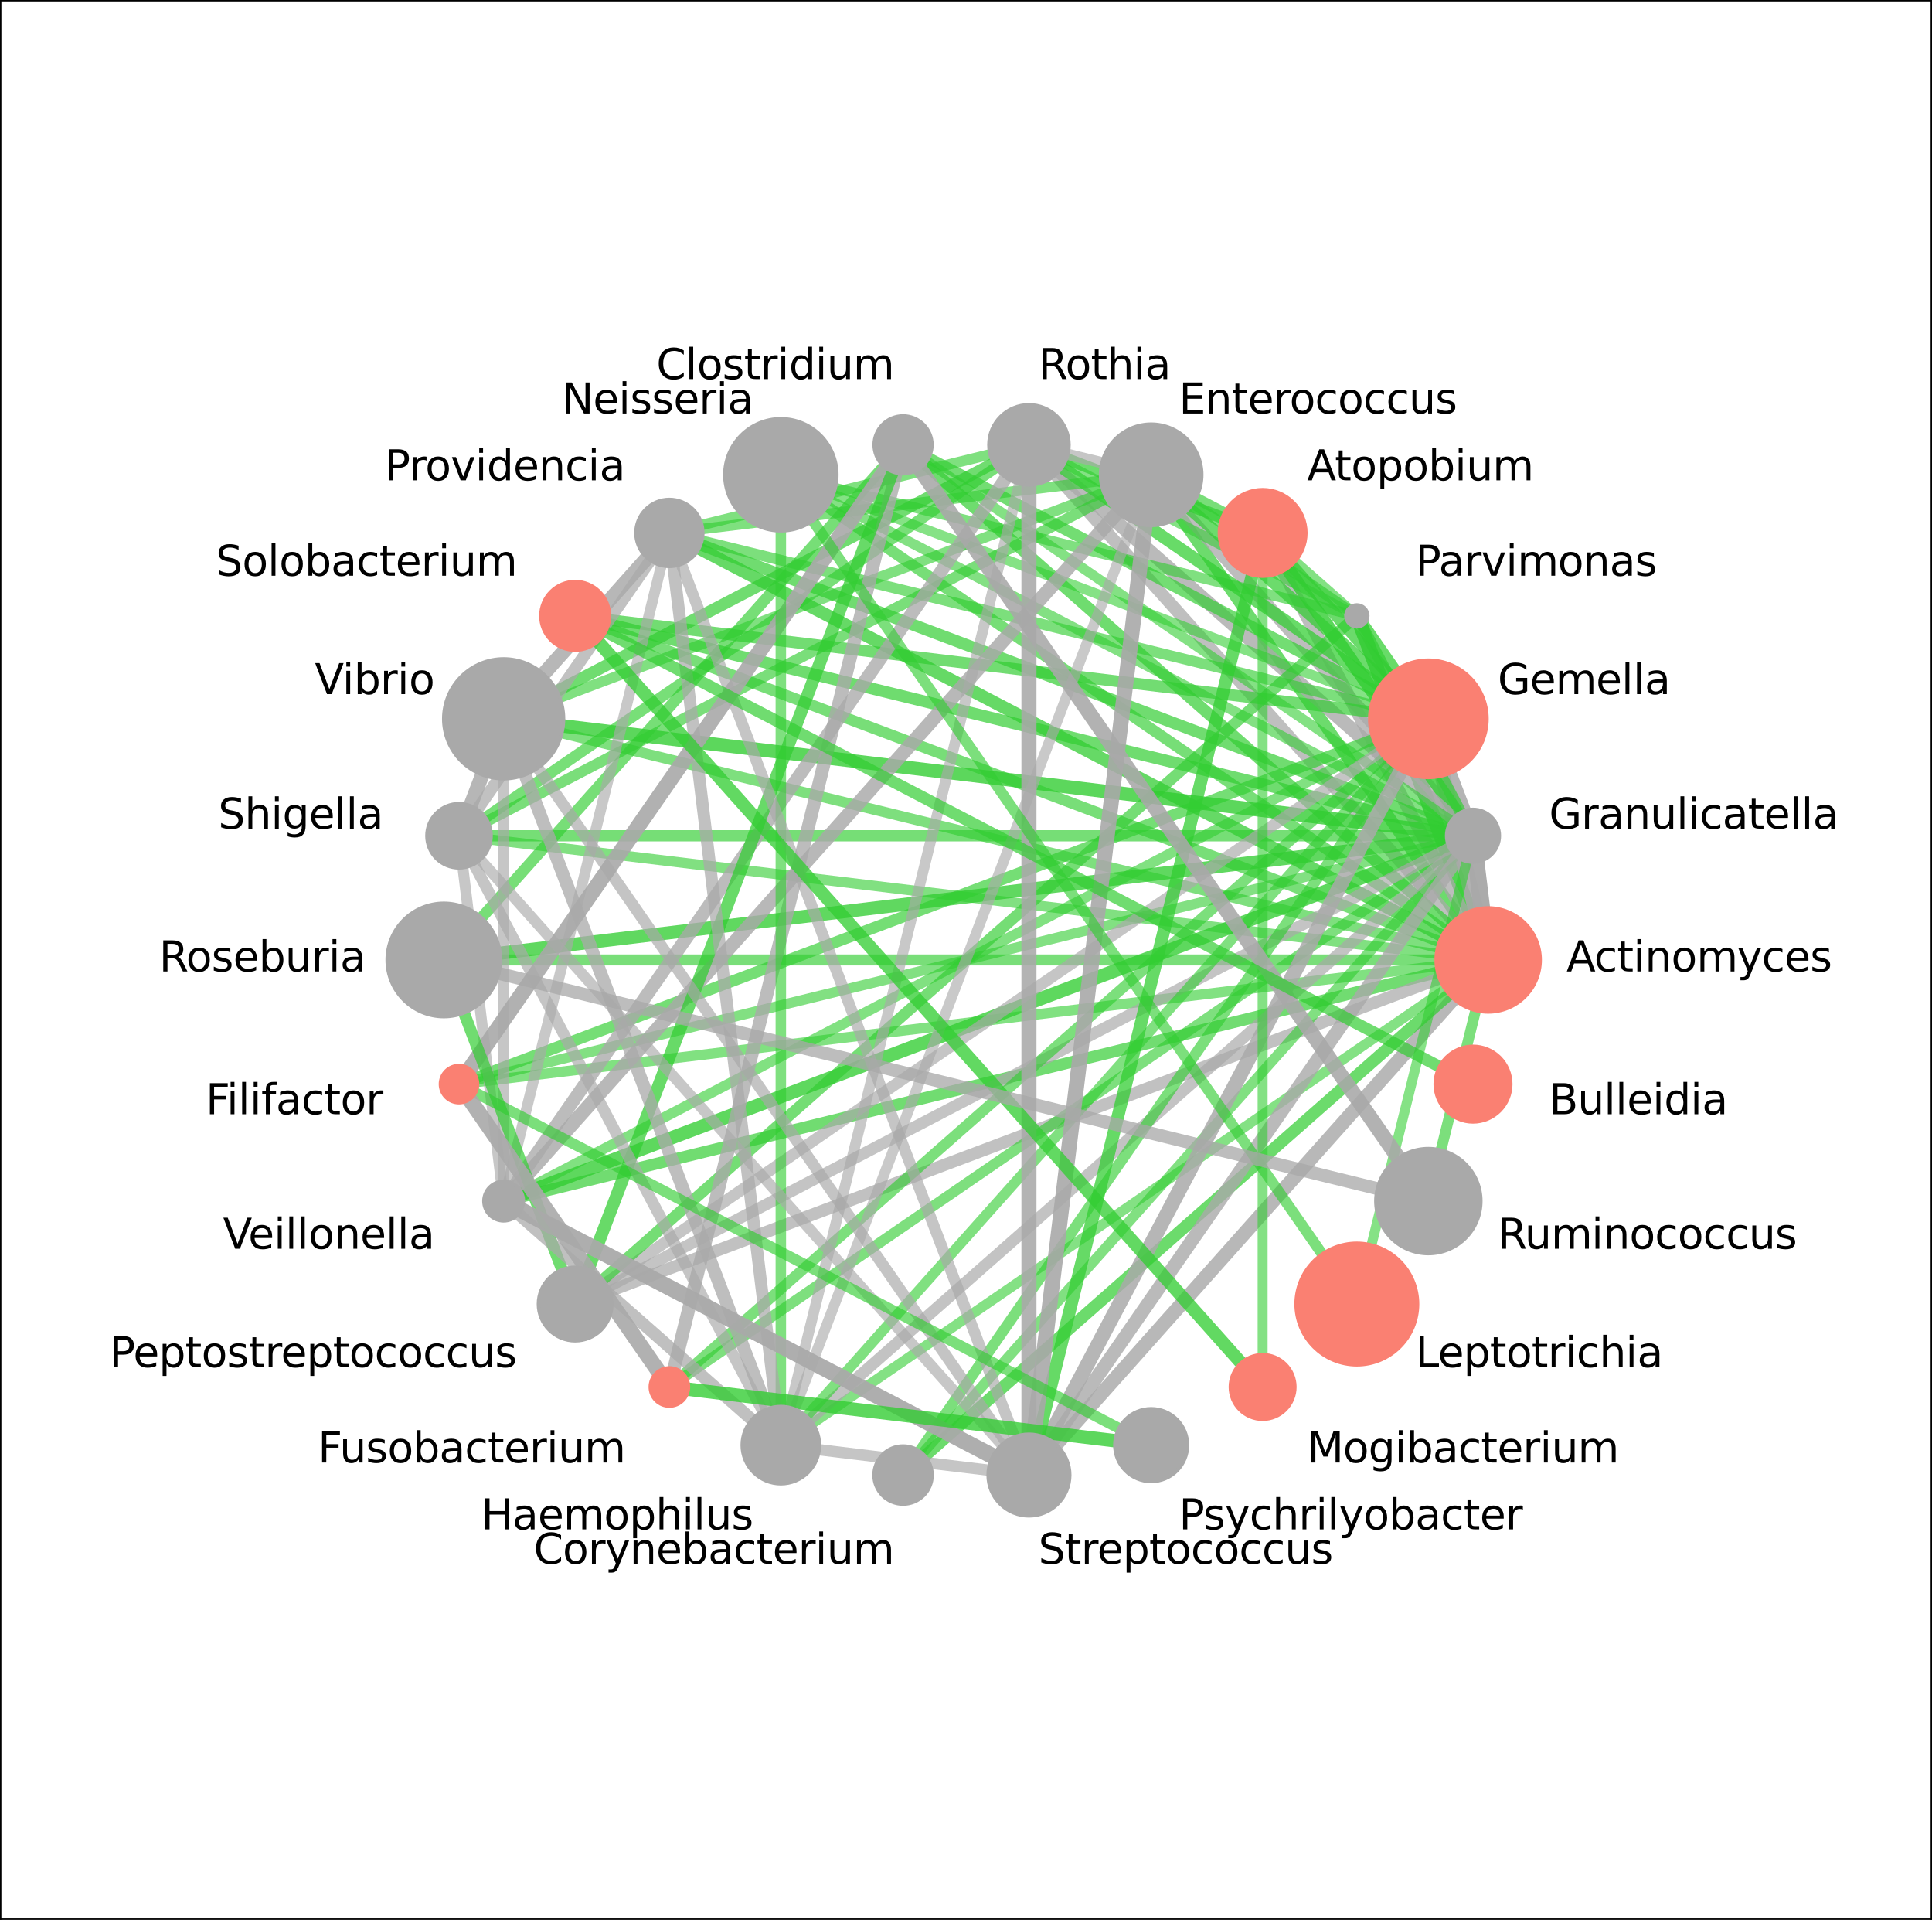<?xml version="1.0" encoding="utf-8" standalone="no"?>
<!DOCTYPE svg PUBLIC "-//W3C//DTD SVG 1.1//EN"
  "http://www.w3.org/Graphics/SVG/1.1/DTD/svg11.dtd">
<svg xmlns:xlink="http://www.w3.org/1999/xlink" width="558pt" height="554.4pt" viewBox="0 0 558 554.4" xmlns="http://www.w3.org/2000/svg" version="1.1">
 <defs>
  <style type="text/css">*{stroke-linejoin: round; stroke-linecap: butt}</style>
 </defs>
 <g id="figure_1">
  <g id="patch_1">
   <path d="M 0 554.4 
L 558 554.4 
L 558 0 
L 0 0 
z
" style="fill: #ffffff"/>
  </g>
  <g id="axes_1">
   <g id="patch_2">
    <path d="M 0 554.4 
L 558 554.4 
L 558 0 
L 0 0 
z
" style="fill: #ffffff"/>
   </g>
   <g id="LineCollection_1">
    <path d="M 429.811 277.2 
L 132.571 241.341 
" clip-path="url(#p4b54ad86f3)" style="fill: none; stroke: #32cd32; stroke-opacity: 0.611; stroke-width: 2.968"/>
    <path d="M 429.811 277.2 
L 225.522 137.099 
" clip-path="url(#p4b54ad86f3)" style="fill: none; stroke: #32cd32; stroke-opacity: 0.663; stroke-width: 3.234"/>
    <path d="M 429.811 277.2 
L 128.189 277.2 
" clip-path="url(#p4b54ad86f3)" style="fill: none; stroke: #32cd32; stroke-opacity: 0.651; stroke-width: 3.173"/>
    <path d="M 429.811 277.2 
L 332.478 137.099 
" clip-path="url(#p4b54ad86f3)" style="fill: none; stroke: #32cd32; stroke-opacity: 0.709; stroke-width: 3.466"/>
    <path d="M 429.811 277.2 
L 225.522 417.301 
" clip-path="url(#p4b54ad86f3)" style="fill: none; stroke: #32cd32; stroke-opacity: 0.599; stroke-width: 2.905"/>
    <path d="M 429.811 277.2 
L 193.33 153.886 
" clip-path="url(#p4b54ad86f3)" style="fill: none; stroke: #32cd32; stroke-opacity: 0.743; stroke-width: 3.644"/>
    <path d="M 429.811 277.2 
L 297.178 128.455 
" clip-path="url(#p4b54ad86f3)" style="fill: none; stroke: #a9a9a9; stroke-opacity: 0.741; stroke-width: 3.634"/>
    <path d="M 429.811 277.2 
L 132.571 313.059 
" clip-path="url(#p4b54ad86f3)" style="fill: none; stroke: #32cd32; stroke-opacity: 0.613; stroke-width: 2.975"/>
    <path d="M 429.811 277.2 
L 412.536 346.833 
" clip-path="url(#p4b54ad86f3)" style="fill: none; stroke: #32cd32; stroke-opacity: 0.638; stroke-width: 3.104"/>
    <path d="M 429.811 277.2 
L 166.116 177.839 
" clip-path="url(#p4b54ad86f3)" style="fill: none; stroke: #32cd32; stroke-opacity: 0.659; stroke-width: 3.21"/>
    <path d="M 429.811 277.2 
L 297.178 425.945 
" clip-path="url(#p4b54ad86f3)" style="fill: none; stroke: #a9a9a9; stroke-opacity: 0.826; stroke-width: 4.066"/>
    <path d="M 429.811 277.2 
L 391.884 177.839 
" clip-path="url(#p4b54ad86f3)" style="fill: none; stroke: #32cd32; stroke-opacity: 0.847; stroke-width: 4.176"/>
    <path d="M 429.811 277.2 
L 260.822 425.945 
" clip-path="url(#p4b54ad86f3)" style="fill: none; stroke: #32cd32; stroke-opacity: 0.714; stroke-width: 3.493"/>
    <path d="M 429.811 277.2 
L 412.536 207.567 
" clip-path="url(#p4b54ad86f3)" style="fill: none; stroke: #a9a9a9; stroke-opacity: 0.904; stroke-width: 4.466"/>
    <path d="M 429.811 277.2 
L 364.67 153.886 
" clip-path="url(#p4b54ad86f3)" style="fill: none; stroke: #a9a9a9; stroke-opacity: 0.759; stroke-width: 3.724"/>
    <path d="M 429.811 277.2 
L 145.464 207.567 
" clip-path="url(#p4b54ad86f3)" style="fill: none; stroke: #32cd32; stroke-opacity: 0.626; stroke-width: 3.042"/>
    <path d="M 429.811 277.2 
L 425.429 241.341 
" clip-path="url(#p4b54ad86f3)" style="fill: none; stroke: #a9a9a9; stroke-opacity: 0.965; stroke-width: 4.779"/>
    <path d="M 429.811 277.2 
L 260.822 128.455 
" clip-path="url(#p4b54ad86f3)" style="fill: none; stroke: #32cd32; stroke-opacity: 0.7; stroke-width: 3.421"/>
    <path d="M 429.811 277.2 
L 145.464 346.833 
" clip-path="url(#p4b54ad86f3)" style="fill: none; stroke: #32cd32; stroke-opacity: 0.689; stroke-width: 3.364"/>
    <path d="M 429.811 277.2 
L 166.116 376.561 
" clip-path="url(#p4b54ad86f3)" style="fill: none; stroke: #a9a9a9; stroke-opacity: 0.721; stroke-width: 3.527"/>
    <path d="M 425.429 241.341 
L 332.478 137.099 
" clip-path="url(#p4b54ad86f3)" style="fill: none; stroke: #a9a9a9; stroke-opacity: 0.769; stroke-width: 3.775"/>
    <path d="M 425.429 241.341 
L 193.33 400.514 
" clip-path="url(#p4b54ad86f3)" style="fill: none; stroke: #32cd32; stroke-opacity: 0.626; stroke-width: 3.044"/>
    <path d="M 425.429 241.341 
L 132.571 313.059 
" clip-path="url(#p4b54ad86f3)" style="fill: none; stroke: #32cd32; stroke-opacity: 0.607; stroke-width: 2.948"/>
    <path d="M 425.429 241.341 
L 260.822 425.945 
" clip-path="url(#p4b54ad86f3)" style="fill: none; stroke: #32cd32; stroke-opacity: 0.61; stroke-width: 2.963"/>
    <path d="M 425.429 241.341 
L 412.536 207.567 
" clip-path="url(#p4b54ad86f3)" style="fill: none; stroke: #a9a9a9; stroke-opacity: 0.873; stroke-width: 4.307"/>
    <path d="M 425.429 241.341 
L 364.67 153.886 
" clip-path="url(#p4b54ad86f3)" style="fill: none; stroke: #32cd32; stroke-opacity: 0.802; stroke-width: 3.944"/>
    <path d="M 425.429 241.341 
L 132.571 241.341 
" clip-path="url(#p4b54ad86f3)" style="fill: none; stroke: #32cd32; stroke-opacity: 0.667; stroke-width: 3.251"/>
    <path d="M 425.429 241.341 
L 225.522 137.099 
" clip-path="url(#p4b54ad86f3)" style="fill: none; stroke: #32cd32; stroke-opacity: 0.602; stroke-width: 2.922"/>
    <path d="M 425.429 241.341 
L 128.189 277.2 
" clip-path="url(#p4b54ad86f3)" style="fill: none; stroke: #32cd32; stroke-opacity: 0.772; stroke-width: 3.792"/>
    <path d="M 425.429 241.341 
L 225.522 417.301 
" clip-path="url(#p4b54ad86f3)" style="fill: none; stroke: #a9a9a9; stroke-opacity: 0.688; stroke-width: 3.361"/>
    <path d="M 425.429 241.341 
L 193.33 153.886 
" clip-path="url(#p4b54ad86f3)" style="fill: none; stroke: #32cd32; stroke-opacity: 0.698; stroke-width: 3.411"/>
    <path d="M 425.429 241.341 
L 297.178 128.455 
" clip-path="url(#p4b54ad86f3)" style="fill: none; stroke: #a9a9a9; stroke-opacity: 0.808; stroke-width: 3.972"/>
    <path d="M 425.429 241.341 
L 166.116 177.839 
" clip-path="url(#p4b54ad86f3)" style="fill: none; stroke: #32cd32; stroke-opacity: 0.697; stroke-width: 3.405"/>
    <path d="M 425.429 241.341 
L 297.178 425.945 
" clip-path="url(#p4b54ad86f3)" style="fill: none; stroke: #a9a9a9; stroke-opacity: 0.8; stroke-width: 3.932"/>
    <path d="M 425.429 241.341 
L 391.884 376.561 
" clip-path="url(#p4b54ad86f3)" style="fill: none; stroke: #32cd32; stroke-opacity: 0.593; stroke-width: 2.876"/>
    <path d="M 425.429 241.341 
L 391.884 177.839 
" clip-path="url(#p4b54ad86f3)" style="fill: none; stroke: #32cd32; stroke-opacity: 0.679; stroke-width: 3.315"/>
    <path d="M 425.429 241.341 
L 145.464 207.567 
" clip-path="url(#p4b54ad86f3)" style="fill: none; stroke: #32cd32; stroke-opacity: 0.792; stroke-width: 3.895"/>
    <path d="M 425.429 241.341 
L 145.464 346.833 
" clip-path="url(#p4b54ad86f3)" style="fill: none; stroke: #32cd32; stroke-opacity: 0.785; stroke-width: 3.858"/>
    <path d="M 425.429 241.341 
L 166.116 376.561 
" clip-path="url(#p4b54ad86f3)" style="fill: none; stroke: #a9a9a9; stroke-opacity: 0.683; stroke-width: 3.337"/>
    <path d="M 425.429 241.341 
L 260.822 128.455 
" clip-path="url(#p4b54ad86f3)" style="fill: none; stroke: #32cd32; stroke-opacity: 0.594; stroke-width: 2.879"/>
    <path d="M 412.536 207.567 
L 332.478 137.099 
" clip-path="url(#p4b54ad86f3)" style="fill: none; stroke: #32cd32; stroke-opacity: 0.718; stroke-width: 3.516"/>
    <path d="M 412.536 207.567 
L 193.33 400.514 
" clip-path="url(#p4b54ad86f3)" style="fill: none; stroke: #32cd32; stroke-opacity: 0.636; stroke-width: 3.094"/>
    <path d="M 412.536 207.567 
L 132.571 313.059 
" clip-path="url(#p4b54ad86f3)" style="fill: none; stroke: #32cd32; stroke-opacity: 0.671; stroke-width: 3.272"/>
    <path d="M 412.536 207.567 
L 260.822 425.945 
" clip-path="url(#p4b54ad86f3)" style="fill: none; stroke: #32cd32; stroke-opacity: 0.64; stroke-width: 3.114"/>
    <path d="M 412.536 207.567 
L 225.522 137.099 
" clip-path="url(#p4b54ad86f3)" style="fill: none; stroke: #32cd32; stroke-opacity: 0.593; stroke-width: 2.877"/>
    <path d="M 412.536 207.567 
L 225.522 417.301 
" clip-path="url(#p4b54ad86f3)" style="fill: none; stroke: #32cd32; stroke-opacity: 0.614; stroke-width: 2.98"/>
    <path d="M 412.536 207.567 
L 193.33 153.886 
" clip-path="url(#p4b54ad86f3)" style="fill: none; stroke: #32cd32; stroke-opacity: 0.636; stroke-width: 3.097"/>
    <path d="M 412.536 207.567 
L 297.178 128.455 
" clip-path="url(#p4b54ad86f3)" style="fill: none; stroke: #32cd32; stroke-opacity: 0.734; stroke-width: 3.594"/>
    <path d="M 412.536 207.567 
L 166.116 177.839 
" clip-path="url(#p4b54ad86f3)" style="fill: none; stroke: #32cd32; stroke-opacity: 0.685; stroke-width: 3.344"/>
    <path d="M 412.536 207.567 
L 297.178 425.945 
" clip-path="url(#p4b54ad86f3)" style="fill: none; stroke: #a9a9a9; stroke-opacity: 0.849; stroke-width: 4.184"/>
    <path d="M 412.536 207.567 
L 391.884 177.839 
" clip-path="url(#p4b54ad86f3)" style="fill: none; stroke: #32cd32; stroke-opacity: 0.734; stroke-width: 3.595"/>
    <path d="M 412.536 207.567 
L 145.464 346.833 
" clip-path="url(#p4b54ad86f3)" style="fill: none; stroke: #32cd32; stroke-opacity: 0.613; stroke-width: 2.979"/>
    <path d="M 412.536 207.567 
L 166.116 376.561 
" clip-path="url(#p4b54ad86f3)" style="fill: none; stroke: #a9a9a9; stroke-opacity: 0.678; stroke-width: 3.312"/>
    <path d="M 412.536 207.567 
L 364.67 153.886 
" clip-path="url(#p4b54ad86f3)" style="fill: none; stroke: #32cd32; stroke-opacity: 0.719; stroke-width: 3.52"/>
    <path d="M 412.536 207.567 
L 260.822 128.455 
" clip-path="url(#p4b54ad86f3)" style="fill: none; stroke: #32cd32; stroke-opacity: 0.676; stroke-width: 3.302"/>
    <path d="M 391.884 177.839 
L 225.522 137.099 
" clip-path="url(#p4b54ad86f3)" style="fill: none; stroke: #32cd32; stroke-opacity: 0.617; stroke-width: 2.997"/>
    <path d="M 391.884 177.839 
L 332.478 137.099 
" clip-path="url(#p4b54ad86f3)" style="fill: none; stroke: #32cd32; stroke-opacity: 0.634; stroke-width: 3.086"/>
    <path d="M 391.884 177.839 
L 297.178 128.455 
" clip-path="url(#p4b54ad86f3)" style="fill: none; stroke: #32cd32; stroke-opacity: 0.6; stroke-width: 2.909"/>
    <path d="M 391.884 177.839 
L 166.116 376.561 
" clip-path="url(#p4b54ad86f3)" style="fill: none; stroke: #32cd32; stroke-opacity: 0.669; stroke-width: 3.262"/>
    <path d="M 391.884 177.839 
L 364.67 153.886 
" clip-path="url(#p4b54ad86f3)" style="fill: none; stroke: #32cd32; stroke-opacity: 0.605; stroke-width: 2.939"/>
    <path d="M 364.67 153.886 
L 332.478 137.099 
" clip-path="url(#p4b54ad86f3)" style="fill: none; stroke: #32cd32; stroke-opacity: 0.654; stroke-width: 3.185"/>
    <path d="M 364.67 153.886 
L 297.178 128.455 
" clip-path="url(#p4b54ad86f3)" style="fill: none; stroke: #32cd32; stroke-opacity: 0.71; stroke-width: 3.472"/>
    <path d="M 364.67 153.886 
L 297.178 425.945 
" clip-path="url(#p4b54ad86f3)" style="fill: none; stroke: #32cd32; stroke-opacity: 0.745; stroke-width: 3.651"/>
    <path d="M 364.67 153.886 
L 364.67 400.514 
" clip-path="url(#p4b54ad86f3)" style="fill: none; stroke: #32cd32; stroke-opacity: 0.594; stroke-width: 2.878"/>
    <path d="M 332.478 137.099 
L 132.571 241.341 
" clip-path="url(#p4b54ad86f3)" style="fill: none; stroke: #32cd32; stroke-opacity: 0.645; stroke-width: 3.142"/>
    <path d="M 332.478 137.099 
L 225.522 417.301 
" clip-path="url(#p4b54ad86f3)" style="fill: none; stroke: #a9a9a9; stroke-opacity: 0.627; stroke-width: 3.048"/>
    <path d="M 332.478 137.099 
L 193.33 153.886 
" clip-path="url(#p4b54ad86f3)" style="fill: none; stroke: #32cd32; stroke-opacity: 0.624; stroke-width: 3.032"/>
    <path d="M 332.478 137.099 
L 297.178 128.455 
" clip-path="url(#p4b54ad86f3)" style="fill: none; stroke: #a9a9a9; stroke-opacity: 0.663; stroke-width: 3.234"/>
    <path d="M 332.478 137.099 
L 297.178 425.945 
" clip-path="url(#p4b54ad86f3)" style="fill: none; stroke: #a9a9a9; stroke-opacity: 0.895; stroke-width: 4.42"/>
    <path d="M 332.478 137.099 
L 145.464 207.567 
" clip-path="url(#p4b54ad86f3)" style="fill: none; stroke: #32cd32; stroke-opacity: 0.616; stroke-width: 2.995"/>
    <path d="M 332.478 137.099 
L 145.464 346.833 
" clip-path="url(#p4b54ad86f3)" style="fill: none; stroke: #a9a9a9; stroke-opacity: 0.818; stroke-width: 4.024"/>
    <path d="M 297.178 128.455 
L 225.522 417.301 
" clip-path="url(#p4b54ad86f3)" style="fill: none; stroke: #a9a9a9; stroke-opacity: 0.634; stroke-width: 3.085"/>
    <path d="M 297.178 128.455 
L 193.33 153.886 
" clip-path="url(#p4b54ad86f3)" style="fill: none; stroke: #32cd32; stroke-opacity: 0.624; stroke-width: 3.031"/>
    <path d="M 297.178 128.455 
L 132.571 241.341 
" clip-path="url(#p4b54ad86f3)" style="fill: none; stroke: #32cd32; stroke-opacity: 0.656; stroke-width: 3.198"/>
    <path d="M 297.178 128.455 
L 297.178 425.945 
" clip-path="url(#p4b54ad86f3)" style="fill: none; stroke: #a9a9a9; stroke-opacity: 0.882; stroke-width: 4.351"/>
    <path d="M 297.178 128.455 
L 145.464 207.567 
" clip-path="url(#p4b54ad86f3)" style="fill: none; stroke: #32cd32; stroke-opacity: 0.694; stroke-width: 3.392"/>
    <path d="M 297.178 128.455 
L 145.464 346.833 
" clip-path="url(#p4b54ad86f3)" style="fill: none; stroke: #a9a9a9; stroke-opacity: 0.771; stroke-width: 3.783"/>
    <path d="M 260.822 128.455 
L 128.189 277.2 
" clip-path="url(#p4b54ad86f3)" style="fill: none; stroke: #32cd32; stroke-opacity: 0.664; stroke-width: 3.24"/>
    <path d="M 260.822 128.455 
L 193.33 400.514 
" clip-path="url(#p4b54ad86f3)" style="fill: none; stroke: #a9a9a9; stroke-opacity: 0.775; stroke-width: 3.807"/>
    <path d="M 260.822 128.455 
L 132.571 313.059 
" clip-path="url(#p4b54ad86f3)" style="fill: none; stroke: #a9a9a9; stroke-opacity: 0.9; stroke-width: 4.446"/>
    <path d="M 260.822 128.455 
L 412.536 346.833 
" clip-path="url(#p4b54ad86f3)" style="fill: none; stroke: #a9a9a9; stroke-opacity: 0.883; stroke-width: 4.358"/>
    <path d="M 260.822 128.455 
L 166.116 376.561 
" clip-path="url(#p4b54ad86f3)" style="fill: none; stroke: #32cd32; stroke-opacity: 0.731; stroke-width: 3.579"/>
    <path d="M 225.522 137.099 
L 225.522 417.301 
" clip-path="url(#p4b54ad86f3)" style="fill: none; stroke: #32cd32; stroke-opacity: 0.622; stroke-width: 3.022"/>
    <path d="M 225.522 137.099 
L 391.884 376.561 
" clip-path="url(#p4b54ad86f3)" style="fill: none; stroke: #32cd32; stroke-opacity: 0.639; stroke-width: 3.108"/>
    <path d="M 193.33 153.886 
L 225.522 417.301 
" clip-path="url(#p4b54ad86f3)" style="fill: none; stroke: #a9a9a9; stroke-opacity: 0.722; stroke-width: 3.532"/>
    <path d="M 193.33 153.886 
L 132.571 241.341 
" clip-path="url(#p4b54ad86f3)" style="fill: none; stroke: #a9a9a9; stroke-opacity: 0.711; stroke-width: 3.477"/>
    <path d="M 193.33 153.886 
L 297.178 425.945 
" clip-path="url(#p4b54ad86f3)" style="fill: none; stroke: #a9a9a9; stroke-opacity: 0.671; stroke-width: 3.274"/>
    <path d="M 193.33 153.886 
L 145.464 207.567 
" clip-path="url(#p4b54ad86f3)" style="fill: none; stroke: #a9a9a9; stroke-opacity: 0.843; stroke-width: 4.155"/>
    <path d="M 193.33 153.886 
L 145.464 346.833 
" clip-path="url(#p4b54ad86f3)" style="fill: none; stroke: #a9a9a9; stroke-opacity: 0.638; stroke-width: 3.105"/>
    <path d="M 166.116 177.839 
L 425.429 313.059 
" clip-path="url(#p4b54ad86f3)" style="fill: none; stroke: #32cd32; stroke-opacity: 0.693; stroke-width: 3.385"/>
    <path d="M 166.116 177.839 
L 364.67 400.514 
" clip-path="url(#p4b54ad86f3)" style="fill: none; stroke: #32cd32; stroke-opacity: 0.765; stroke-width: 3.755"/>
    <path d="M 145.464 207.567 
L 132.571 241.341 
" clip-path="url(#p4b54ad86f3)" style="fill: none; stroke: #a9a9a9; stroke-opacity: 0.842; stroke-width: 4.148"/>
    <path d="M 145.464 207.567 
L 225.522 417.301 
" clip-path="url(#p4b54ad86f3)" style="fill: none; stroke: #a9a9a9; stroke-opacity: 0.761; stroke-width: 3.734"/>
    <path d="M 145.464 207.567 
L 297.178 425.945 
" clip-path="url(#p4b54ad86f3)" style="fill: none; stroke: #a9a9a9; stroke-opacity: 0.677; stroke-width: 3.307"/>
    <path d="M 145.464 207.567 
L 145.464 346.833 
" clip-path="url(#p4b54ad86f3)" style="fill: none; stroke: #a9a9a9; stroke-opacity: 0.653; stroke-width: 3.18"/>
    <path d="M 132.571 241.341 
L 297.178 425.945 
" clip-path="url(#p4b54ad86f3)" style="fill: none; stroke: #a9a9a9; stroke-opacity: 0.649; stroke-width: 3.16"/>
    <path d="M 132.571 241.341 
L 145.464 346.833 
" clip-path="url(#p4b54ad86f3)" style="fill: none; stroke: #a9a9a9; stroke-opacity: 0.645; stroke-width: 3.141"/>
    <path d="M 132.571 241.341 
L 225.522 417.301 
" clip-path="url(#p4b54ad86f3)" style="fill: none; stroke: #a9a9a9; stroke-opacity: 0.679; stroke-width: 3.313"/>
    <path d="M 128.189 277.2 
L 412.536 346.833 
" clip-path="url(#p4b54ad86f3)" style="fill: none; stroke: #a9a9a9; stroke-opacity: 0.758; stroke-width: 3.72"/>
    <path d="M 128.189 277.2 
L 166.116 376.561 
" clip-path="url(#p4b54ad86f3)" style="fill: none; stroke: #32cd32; stroke-opacity: 0.693; stroke-width: 3.387"/>
    <path d="M 132.571 313.059 
L 332.478 417.301 
" clip-path="url(#p4b54ad86f3)" style="fill: none; stroke: #32cd32; stroke-opacity: 0.637; stroke-width: 3.102"/>
    <path d="M 132.571 313.059 
L 193.33 400.514 
" clip-path="url(#p4b54ad86f3)" style="fill: none; stroke: #a9a9a9; stroke-opacity: 0.905; stroke-width: 4.472"/>
    <path d="M 145.464 346.833 
L 225.522 417.301 
" clip-path="url(#p4b54ad86f3)" style="fill: none; stroke: #a9a9a9; stroke-opacity: 0.728; stroke-width: 3.563"/>
    <path d="M 145.464 346.833 
L 297.178 425.945 
" clip-path="url(#p4b54ad86f3)" style="fill: none; stroke: #a9a9a9; stroke-opacity: 0.94; stroke-width: 4.648"/>
    <path d="M 193.33 400.514 
L 332.478 417.301 
" clip-path="url(#p4b54ad86f3)" style="fill: none; stroke: #32cd32; stroke-opacity: 0.787; stroke-width: 3.869"/>
    <path d="M 225.522 417.301 
L 297.178 425.945 
" clip-path="url(#p4b54ad86f3)" style="fill: none; stroke: #a9a9a9; stroke-opacity: 0.669; stroke-width: 3.263"/>
   </g>
   <g id="matplotlib.axis_1">
    <g id="xtick_1"/>
    <g id="xtick_2"/>
    <g id="xtick_3"/>
    <g id="xtick_4"/>
    <g id="xtick_5"/>
    <g id="xtick_6"/>
    <g id="xtick_7"/>
   </g>
   <g id="matplotlib.axis_2">
    <g id="ytick_1"/>
    <g id="ytick_2"/>
    <g id="ytick_3"/>
    <g id="ytick_4"/>
    <g id="ytick_5"/>
    <g id="ytick_6"/>
    <g id="ytick_7"/>
   </g>
   <g id="PathCollection_1">
    <path d="M 429.811 292.221 
C 433.794 292.221 437.615 290.638 440.432 287.821 
C 443.249 285.005 444.832 281.184 444.832 277.2 
C 444.832 273.216 443.249 269.395 440.432 266.579 
C 437.615 263.762 433.794 262.179 429.811 262.179 
C 425.827 262.179 422.006 263.762 419.189 266.579 
C 416.373 269.395 414.79 273.216 414.79 277.2 
C 414.79 281.184 416.373 285.005 419.189 287.821 
C 422.006 290.638 425.827 292.221 429.811 292.221 
z
" clip-path="url(#p4b54ad86f3)" style="fill: #fa8072; stroke: #fa8072"/>
    <path d="M 425.429 248.958 
C 427.449 248.958 429.386 248.156 430.814 246.727 
C 432.243 245.299 433.045 243.361 433.045 241.341 
C 433.045 239.321 432.243 237.384 430.814 235.956 
C 429.386 234.527 427.449 233.725 425.429 233.725 
C 423.409 233.725 421.471 234.527 420.043 235.956 
C 418.614 237.384 417.812 239.321 417.812 241.341 
C 417.812 243.361 418.614 245.299 420.043 246.727 
C 421.471 248.156 423.409 248.958 425.429 248.958 
z
" clip-path="url(#p4b54ad86f3)" style="fill: #a9a9a9; stroke: #a9a9a9"/>
    <path d="M 412.536 224.498 
C 417.026 224.498 421.333 222.714 424.508 219.539 
C 427.683 216.364 429.467 212.057 429.467 207.567 
C 429.467 203.077 427.683 198.77 424.508 195.595 
C 421.333 192.42 417.026 190.636 412.536 190.636 
C 408.046 190.636 403.74 192.42 400.565 195.595 
C 397.39 198.77 395.606 203.077 395.606 207.567 
C 395.606 212.057 397.39 216.364 400.565 219.539 
C 403.74 222.714 408.046 224.498 412.536 224.498 
z
" clip-path="url(#p4b54ad86f3)" style="fill: #fa8072; stroke: #fa8072"/>
    <path d="M 391.884 181.001 
C 392.722 181.001 393.527 180.668 394.12 180.075 
C 394.713 179.482 395.046 178.678 395.046 177.839 
C 395.046 177 394.713 176.196 394.12 175.603 
C 393.527 175.01 392.722 174.677 391.884 174.677 
C 391.045 174.677 390.24 175.01 389.647 175.603 
C 389.054 176.196 388.721 177 388.721 177.839 
C 388.721 178.678 389.054 179.482 389.647 180.075 
C 390.24 180.668 391.045 181.001 391.884 181.001 
z
" clip-path="url(#p4b54ad86f3)" style="fill: #a9a9a9; stroke: #a9a9a9"/>
    <path d="M 364.67 166.376 
C 367.983 166.376 371.16 165.06 373.502 162.718 
C 375.844 160.375 377.16 157.198 377.16 153.886 
C 377.16 150.574 375.844 147.396 373.502 145.054 
C 371.16 142.712 367.983 141.396 364.67 141.396 
C 361.358 141.396 358.181 142.712 355.839 145.054 
C 353.496 147.396 352.18 150.574 352.18 153.886 
C 352.18 157.198 353.496 160.375 355.839 162.718 
C 358.181 165.06 361.358 166.376 364.67 166.376 
z
" clip-path="url(#p4b54ad86f3)" style="fill: #fa8072; stroke: #fa8072"/>
    <path d="M 332.478 151.714 
C 336.354 151.714 340.072 150.174 342.812 147.433 
C 345.553 144.693 347.093 140.975 347.093 137.099 
C 347.093 133.223 345.553 129.506 342.812 126.765 
C 340.072 124.024 336.354 122.484 332.478 122.484 
C 328.602 122.484 324.885 124.024 322.144 126.765 
C 319.403 129.506 317.863 133.223 317.863 137.099 
C 317.863 140.975 319.403 144.693 322.144 147.433 
C 324.885 150.174 328.602 151.714 332.478 151.714 
z
" clip-path="url(#p4b54ad86f3)" style="fill: #a9a9a9; stroke: #a9a9a9"/>
    <path d="M 297.178 140.02 
C 300.245 140.02 303.187 138.801 305.356 136.633 
C 307.525 134.464 308.744 131.522 308.744 128.455 
C 308.744 125.387 307.525 122.445 305.356 120.277 
C 303.187 118.108 300.245 116.889 297.178 116.889 
C 294.111 116.889 291.169 118.108 289 120.277 
C 286.831 122.445 285.613 125.387 285.613 128.455 
C 285.613 131.522 286.831 134.464 289 136.633 
C 291.169 138.801 294.111 140.02 297.178 140.02 
z
" clip-path="url(#p4b54ad86f3)" style="fill: #a9a9a9; stroke: #a9a9a9"/>
    <path d="M 260.822 136.803 
C 263.036 136.803 265.159 135.923 266.725 134.358 
C 268.29 132.792 269.17 130.669 269.17 128.455 
C 269.17 126.241 268.29 124.117 266.725 122.552 
C 265.159 120.986 263.036 120.106 260.822 120.106 
C 258.608 120.106 256.484 120.986 254.919 122.552 
C 253.353 124.117 252.474 126.241 252.474 128.455 
C 252.474 130.669 253.353 132.792 254.919 134.358 
C 256.484 135.923 258.608 136.803 260.822 136.803 
z
" clip-path="url(#p4b54ad86f3)" style="fill: #a9a9a9; stroke: #a9a9a9"/>
    <path d="M 225.522 153.277 
C 229.812 153.277 233.928 151.573 236.961 148.539 
C 239.995 145.505 241.7 141.39 241.7 137.099 
C 241.7 132.809 239.995 128.693 236.961 125.659 
C 233.928 122.626 229.812 120.921 225.522 120.921 
C 221.231 120.921 217.116 122.626 214.082 125.659 
C 211.048 128.693 209.344 132.809 209.344 137.099 
C 209.344 141.39 211.048 145.505 214.082 148.539 
C 217.116 151.573 221.231 153.277 225.522 153.277 
z
" clip-path="url(#p4b54ad86f3)" style="fill: #a9a9a9; stroke: #a9a9a9"/>
    <path d="M 193.33 163.552 
C 195.893 163.552 198.352 162.534 200.165 160.721 
C 201.978 158.908 202.996 156.449 202.996 153.886 
C 202.996 151.322 201.978 148.863 200.165 147.051 
C 198.352 145.238 195.893 144.219 193.33 144.219 
C 190.766 144.219 188.307 145.238 186.494 147.051 
C 184.682 148.863 183.663 151.322 183.663 153.886 
C 183.663 156.449 184.682 158.908 186.494 160.721 
C 188.307 162.534 190.766 163.552 193.33 163.552 
z
" clip-path="url(#p4b54ad86f3)" style="fill: #a9a9a9; stroke: #a9a9a9"/>
    <path d="M 166.116 187.744 
C 168.743 187.744 171.263 186.7 173.12 184.843 
C 174.978 182.985 176.021 180.466 176.021 177.839 
C 176.021 175.212 174.978 172.693 173.12 170.835 
C 171.263 168.978 168.743 167.934 166.116 167.934 
C 163.49 167.934 160.97 168.978 159.113 170.835 
C 157.255 172.693 156.212 175.212 156.212 177.839 
C 156.212 180.466 157.255 182.985 159.113 184.843 
C 160.97 186.7 163.49 187.744 166.116 187.744 
z
" clip-path="url(#p4b54ad86f3)" style="fill: #fa8072; stroke: #fa8072"/>
    <path d="M 145.464 224.869 
C 150.052 224.869 154.453 223.046 157.698 219.801 
C 160.943 216.557 162.766 212.155 162.766 207.567 
C 162.766 202.978 160.943 198.577 157.698 195.332 
C 154.453 192.088 150.052 190.265 145.464 190.265 
C 140.875 190.265 136.474 192.088 133.229 195.332 
C 129.985 198.577 128.162 202.978 128.162 207.567 
C 128.162 212.155 129.985 216.557 133.229 219.801 
C 136.474 223.046 140.875 224.869 145.464 224.869 
z
" clip-path="url(#p4b54ad86f3)" style="fill: #a9a9a9; stroke: #a9a9a9"/>
    <path d="M 132.571 250.608 
C 135.029 250.608 137.386 249.631 139.124 247.894 
C 140.861 246.156 141.838 243.799 141.838 241.341 
C 141.838 238.884 140.861 236.527 139.124 234.789 
C 137.386 233.052 135.029 232.075 132.571 232.075 
C 130.114 232.075 127.757 233.052 126.019 234.789 
C 124.282 236.527 123.305 238.884 123.305 241.341 
C 123.305 243.799 124.282 246.156 126.019 247.894 
C 127.757 249.631 130.114 250.608 132.571 250.608 
z
" clip-path="url(#p4b54ad86f3)" style="fill: #a9a9a9; stroke: #a9a9a9"/>
    <path d="M 128.189 293.56 
C 132.528 293.56 136.69 291.836 139.758 288.768 
C 142.826 285.7 144.549 281.539 144.549 277.2 
C 144.549 272.861 142.826 268.7 139.758 265.632 
C 136.69 262.564 132.528 260.84 128.189 260.84 
C 123.85 260.84 119.689 262.564 116.621 265.632 
C 113.553 268.7 111.829 272.861 111.829 277.2 
C 111.829 281.539 113.553 285.7 116.621 288.768 
C 119.689 291.836 123.85 293.56 128.189 293.56 
z
" clip-path="url(#p4b54ad86f3)" style="fill: #a9a9a9; stroke: #a9a9a9"/>
    <path d="M 132.571 318.42 
C 133.993 318.42 135.357 317.855 136.363 316.85 
C 137.368 315.844 137.933 314.481 137.933 313.059 
C 137.933 311.637 137.368 310.273 136.363 309.267 
C 135.357 308.262 133.993 307.697 132.571 307.697 
C 131.15 307.697 129.786 308.262 128.78 309.267 
C 127.775 310.273 127.21 311.637 127.21 313.059 
C 127.21 314.481 127.775 315.844 128.78 316.85 
C 129.786 317.855 131.15 318.42 132.571 318.42 
z
" clip-path="url(#p4b54ad86f3)" style="fill: #fa8072; stroke: #fa8072"/>
    <path d="M 145.464 352.539 
C 146.977 352.539 148.428 351.938 149.498 350.868 
C 150.568 349.798 151.169 348.346 151.169 346.833 
C 151.169 345.32 150.568 343.869 149.498 342.799 
C 148.428 341.729 146.977 341.127 145.464 341.127 
C 143.95 341.127 142.499 341.729 141.429 342.799 
C 140.359 343.869 139.758 345.32 139.758 346.833 
C 139.758 348.346 140.359 349.798 141.429 350.868 
C 142.499 351.938 143.95 352.539 145.464 352.539 
z
" clip-path="url(#p4b54ad86f3)" style="fill: #a9a9a9; stroke: #a9a9a9"/>
    <path d="M 166.116 387.173 
C 168.931 387.173 171.631 386.055 173.621 384.065 
C 175.611 382.075 176.729 379.375 176.729 376.561 
C 176.729 373.746 175.611 371.047 173.621 369.057 
C 171.631 367.067 168.931 365.948 166.116 365.948 
C 163.302 365.948 160.602 367.067 158.612 369.057 
C 156.622 371.047 155.504 373.746 155.504 376.561 
C 155.504 379.375 156.622 382.075 158.612 384.065 
C 160.602 386.055 163.302 387.173 166.116 387.173 
z
" clip-path="url(#p4b54ad86f3)" style="fill: #a9a9a9; stroke: #a9a9a9"/>
    <path d="M 193.33 406.029 
C 194.792 406.029 196.195 405.448 197.229 404.414 
C 198.263 403.379 198.844 401.977 198.844 400.514 
C 198.844 399.052 198.263 397.649 197.229 396.615 
C 196.195 395.581 194.792 394.999 193.33 394.999 
C 191.867 394.999 190.464 395.581 189.43 396.615 
C 188.396 397.649 187.815 399.052 187.815 400.514 
C 187.815 401.977 188.396 403.379 189.43 404.414 
C 190.464 405.448 191.867 406.029 193.33 406.029 
z
" clip-path="url(#p4b54ad86f3)" style="fill: #fa8072; stroke: #fa8072"/>
    <path d="M 225.522 428.455 
C 228.48 428.455 231.317 427.28 233.409 425.188 
C 235.501 423.096 236.676 420.259 236.676 417.301 
C 236.676 414.343 235.501 411.505 233.409 409.414 
C 231.317 407.322 228.48 406.147 225.522 406.147 
C 222.564 406.147 219.726 407.322 217.634 409.414 
C 215.543 411.505 214.367 414.343 214.367 417.301 
C 214.367 420.259 215.543 423.096 217.634 425.188 
C 219.726 427.28 222.564 428.455 225.522 428.455 
z
" clip-path="url(#p4b54ad86f3)" style="fill: #a9a9a9; stroke: #a9a9a9"/>
    <path d="M 260.822 434.332 
C 263.046 434.332 265.179 433.448 266.752 431.876 
C 268.325 430.303 269.208 428.17 269.208 425.945 
C 269.208 423.721 268.325 421.588 266.752 420.015 
C 265.179 418.442 263.046 417.559 260.822 417.559 
C 258.598 417.559 256.464 418.442 254.892 420.015 
C 253.319 421.588 252.435 423.721 252.435 425.945 
C 252.435 428.17 253.319 430.303 254.892 431.876 
C 256.464 433.448 258.598 434.332 260.822 434.332 
z
" clip-path="url(#p4b54ad86f3)" style="fill: #a9a9a9; stroke: #a9a9a9"/>
    <path d="M 297.178 437.732 
C 300.304 437.732 303.302 436.49 305.513 434.28 
C 307.723 432.069 308.965 429.071 308.965 425.945 
C 308.965 422.819 307.723 419.821 305.513 417.611 
C 303.302 415.401 300.304 414.159 297.178 414.159 
C 294.052 414.159 291.054 415.401 288.844 417.611 
C 286.633 419.821 285.392 422.819 285.392 425.945 
C 285.392 429.071 286.633 432.069 288.844 434.28 
C 291.054 436.49 294.052 437.732 297.178 437.732 
z
" clip-path="url(#p4b54ad86f3)" style="fill: #a9a9a9; stroke: #a9a9a9"/>
    <path d="M 332.478 427.798 
C 335.262 427.798 337.932 426.692 339.901 424.723 
C 341.869 422.755 342.975 420.085 342.975 417.301 
C 342.975 414.517 341.869 411.847 339.901 409.878 
C 337.932 407.91 335.262 406.804 332.478 406.804 
C 329.694 406.804 327.024 407.91 325.056 409.878 
C 323.087 411.847 321.981 414.517 321.981 417.301 
C 321.981 420.085 323.087 422.755 325.056 424.723 
C 327.024 426.692 329.694 427.798 332.478 427.798 
z
" clip-path="url(#p4b54ad86f3)" style="fill: #a9a9a9; stroke: #a9a9a9"/>
    <path d="M 364.67 409.831 
C 367.141 409.831 369.511 408.849 371.258 407.102 
C 373.005 405.355 373.987 402.985 373.987 400.514 
C 373.987 398.043 373.005 395.673 371.258 393.926 
C 369.511 392.179 367.141 391.198 364.67 391.198 
C 362.2 391.198 359.83 392.179 358.083 393.926 
C 356.335 395.673 355.354 398.043 355.354 400.514 
C 355.354 402.985 356.335 405.355 358.083 407.102 
C 359.83 408.849 362.2 409.831 364.67 409.831 
z
" clip-path="url(#p4b54ad86f3)" style="fill: #fa8072; stroke: #fa8072"/>
    <path d="M 391.884 394.103 
C 396.536 394.103 400.998 392.254 404.287 388.965 
C 407.577 385.675 409.425 381.213 409.425 376.561 
C 409.425 371.909 407.577 367.446 404.287 364.157 
C 400.998 360.867 396.536 359.019 391.884 359.019 
C 387.231 359.019 382.769 360.867 379.48 364.157 
C 376.19 367.446 374.342 371.909 374.342 376.561 
C 374.342 381.213 376.19 385.675 379.48 388.965 
C 382.769 392.254 387.231 394.103 391.884 394.103 
z
" clip-path="url(#p4b54ad86f3)" style="fill: #fa8072; stroke: #fa8072"/>
    <path d="M 412.536 361.991 
C 416.556 361.991 420.412 360.394 423.255 357.551 
C 426.097 354.709 427.694 350.853 427.694 346.833 
C 427.694 342.813 426.097 338.957 423.255 336.115 
C 420.412 333.272 416.556 331.675 412.536 331.675 
C 408.516 331.675 404.661 333.272 401.818 336.115 
C 398.976 338.957 397.379 342.813 397.379 346.833 
C 397.379 350.853 398.976 354.709 401.818 357.551 
C 404.661 360.394 408.516 361.991 412.536 361.991 
z
" clip-path="url(#p4b54ad86f3)" style="fill: #a9a9a9; stroke: #a9a9a9"/>
    <path d="M 425.429 323.975 
C 428.324 323.975 431.101 322.825 433.148 320.778 
C 435.195 318.731 436.345 315.954 436.345 313.059 
C 436.345 310.163 435.195 307.386 433.148 305.339 
C 431.101 303.292 428.324 302.142 425.429 302.142 
C 422.533 302.142 419.756 303.292 417.709 305.339 
C 415.662 307.386 414.512 310.163 414.512 313.059 
C 414.512 315.954 415.662 318.731 417.709 320.778 
C 419.756 322.825 422.533 323.975 425.429 323.975 
z
" clip-path="url(#p4b54ad86f3)" style="fill: #fa8072; stroke: #fa8072"/>
   </g>
   <g id="patch_3">
    <path d="M 0 554.4 
L 0 0 
" style="fill: none; stroke: #000000; stroke-width: 0.8; stroke-linejoin: miter; stroke-linecap: square"/>
   </g>
   <g id="patch_4">
    <path d="M 558 554.4 
L 558 0 
" style="fill: none; stroke: #000000; stroke-width: 0.8; stroke-linejoin: miter; stroke-linecap: square"/>
   </g>
   <g id="patch_5">
    <path d="M 0 554.4 
L 558 554.4 
" style="fill: none; stroke: #000000; stroke-width: 0.8; stroke-linejoin: miter; stroke-linecap: square"/>
   </g>
   <g id="patch_6">
    <path d="M 0 0 
L 558 0 
" style="fill: none; stroke: #000000; stroke-width: 0.8; stroke-linejoin: miter; stroke-linecap: square"/>
   </g>
   <g id="text_1">
    <g clip-path="url(#p4b54ad86f3)">
     <!-- Clostridium -->
     <g transform="translate(189.571 109.454)scale(0.12 -0.12)">
      <defs>
       <path id="DejaVuSans-43" d="M 4122 4306 
L 4122 3641 
Q 3803 3938 3442 4084 
Q 3081 4231 2675 4231 
Q 1875 4231 1450 3742 
Q 1025 3253 1025 2328 
Q 1025 1406 1450 917 
Q 1875 428 2675 428 
Q 3081 428 3442 575 
Q 3803 722 4122 1019 
L 4122 359 
Q 3791 134 3420 21 
Q 3050 -91 2638 -91 
Q 1578 -91 968 557 
Q 359 1206 359 2328 
Q 359 3453 968 4101 
Q 1578 4750 2638 4750 
Q 3056 4750 3426 4639 
Q 3797 4528 4122 4306 
z
" transform="scale(0.016)"/>
       <path id="DejaVuSans-6c" d="M 603 4863 
L 1178 4863 
L 1178 0 
L 603 0 
L 603 4863 
z
" transform="scale(0.016)"/>
       <path id="DejaVuSans-6f" d="M 1959 3097 
Q 1497 3097 1228 2736 
Q 959 2375 959 1747 
Q 959 1119 1226 758 
Q 1494 397 1959 397 
Q 2419 397 2687 759 
Q 2956 1122 2956 1747 
Q 2956 2369 2687 2733 
Q 2419 3097 1959 3097 
z
M 1959 3584 
Q 2709 3584 3137 3096 
Q 3566 2609 3566 1747 
Q 3566 888 3137 398 
Q 2709 -91 1959 -91 
Q 1206 -91 779 398 
Q 353 888 353 1747 
Q 353 2609 779 3096 
Q 1206 3584 1959 3584 
z
" transform="scale(0.016)"/>
       <path id="DejaVuSans-73" d="M 2834 3397 
L 2834 2853 
Q 2591 2978 2328 3040 
Q 2066 3103 1784 3103 
Q 1356 3103 1142 2972 
Q 928 2841 928 2578 
Q 928 2378 1081 2264 
Q 1234 2150 1697 2047 
L 1894 2003 
Q 2506 1872 2764 1633 
Q 3022 1394 3022 966 
Q 3022 478 2636 193 
Q 2250 -91 1575 -91 
Q 1294 -91 989 -36 
Q 684 19 347 128 
L 347 722 
Q 666 556 975 473 
Q 1284 391 1588 391 
Q 1994 391 2212 530 
Q 2431 669 2431 922 
Q 2431 1156 2273 1281 
Q 2116 1406 1581 1522 
L 1381 1569 
Q 847 1681 609 1914 
Q 372 2147 372 2553 
Q 372 3047 722 3315 
Q 1072 3584 1716 3584 
Q 2034 3584 2315 3537 
Q 2597 3491 2834 3397 
z
" transform="scale(0.016)"/>
       <path id="DejaVuSans-74" d="M 1172 4494 
L 1172 3500 
L 2356 3500 
L 2356 3053 
L 1172 3053 
L 1172 1153 
Q 1172 725 1289 603 
Q 1406 481 1766 481 
L 2356 481 
L 2356 0 
L 1766 0 
Q 1100 0 847 248 
Q 594 497 594 1153 
L 594 3053 
L 172 3053 
L 172 3500 
L 594 3500 
L 594 4494 
L 1172 4494 
z
" transform="scale(0.016)"/>
       <path id="DejaVuSans-72" d="M 2631 2963 
Q 2534 3019 2420 3045 
Q 2306 3072 2169 3072 
Q 1681 3072 1420 2755 
Q 1159 2438 1159 1844 
L 1159 0 
L 581 0 
L 581 3500 
L 1159 3500 
L 1159 2956 
Q 1341 3275 1631 3429 
Q 1922 3584 2338 3584 
Q 2397 3584 2469 3576 
Q 2541 3569 2628 3553 
L 2631 2963 
z
" transform="scale(0.016)"/>
       <path id="DejaVuSans-69" d="M 603 3500 
L 1178 3500 
L 1178 0 
L 603 0 
L 603 3500 
z
M 603 4863 
L 1178 4863 
L 1178 4134 
L 603 4134 
L 603 4863 
z
" transform="scale(0.016)"/>
       <path id="DejaVuSans-64" d="M 2906 2969 
L 2906 4863 
L 3481 4863 
L 3481 0 
L 2906 0 
L 2906 525 
Q 2725 213 2448 61 
Q 2172 -91 1784 -91 
Q 1150 -91 751 415 
Q 353 922 353 1747 
Q 353 2572 751 3078 
Q 1150 3584 1784 3584 
Q 2172 3584 2448 3432 
Q 2725 3281 2906 2969 
z
M 947 1747 
Q 947 1113 1208 752 
Q 1469 391 1925 391 
Q 2381 391 2643 752 
Q 2906 1113 2906 1747 
Q 2906 2381 2643 2742 
Q 2381 3103 1925 3103 
Q 1469 3103 1208 2742 
Q 947 2381 947 1747 
z
" transform="scale(0.016)"/>
       <path id="DejaVuSans-75" d="M 544 1381 
L 544 3500 
L 1119 3500 
L 1119 1403 
Q 1119 906 1312 657 
Q 1506 409 1894 409 
Q 2359 409 2629 706 
Q 2900 1003 2900 1516 
L 2900 3500 
L 3475 3500 
L 3475 0 
L 2900 0 
L 2900 538 
Q 2691 219 2414 64 
Q 2138 -91 1772 -91 
Q 1169 -91 856 284 
Q 544 659 544 1381 
z
M 1991 3584 
L 1991 3584 
z
" transform="scale(0.016)"/>
       <path id="DejaVuSans-6d" d="M 3328 2828 
Q 3544 3216 3844 3400 
Q 4144 3584 4550 3584 
Q 5097 3584 5394 3201 
Q 5691 2819 5691 2113 
L 5691 0 
L 5113 0 
L 5113 2094 
Q 5113 2597 4934 2840 
Q 4756 3084 4391 3084 
Q 3944 3084 3684 2787 
Q 3425 2491 3425 1978 
L 3425 0 
L 2847 0 
L 2847 2094 
Q 2847 2600 2669 2842 
Q 2491 3084 2119 3084 
Q 1678 3084 1418 2786 
Q 1159 2488 1159 1978 
L 1159 0 
L 581 0 
L 581 3500 
L 1159 3500 
L 1159 2956 
Q 1356 3278 1631 3431 
Q 1906 3584 2284 3584 
Q 2666 3584 2933 3390 
Q 3200 3197 3328 2828 
z
" transform="scale(0.016)"/>
      </defs>
      <use xlink:href="#DejaVuSans-43"/>
      <use xlink:href="#DejaVuSans-6c" x="69.824"/>
      <use xlink:href="#DejaVuSans-6f" x="97.607"/>
      <use xlink:href="#DejaVuSans-73" x="158.789"/>
      <use xlink:href="#DejaVuSans-74" x="210.889"/>
      <use xlink:href="#DejaVuSans-72" x="250.098"/>
      <use xlink:href="#DejaVuSans-69" x="291.211"/>
      <use xlink:href="#DejaVuSans-64" x="318.994"/>
      <use xlink:href="#DejaVuSans-69" x="382.471"/>
      <use xlink:href="#DejaVuSans-75" x="410.254"/>
      <use xlink:href="#DejaVuSans-6d" x="473.633"/>
     </g>
    </g>
   </g>
   <g id="text_2">
    <g clip-path="url(#p4b54ad86f3)">
     <!-- Neisseria -->
     <g transform="translate(162.298 119.395)scale(0.12 -0.12)">
      <defs>
       <path id="DejaVuSans-4e" d="M 628 4666 
L 1478 4666 
L 3547 763 
L 3547 4666 
L 4159 4666 
L 4159 0 
L 3309 0 
L 1241 3903 
L 1241 0 
L 628 0 
L 628 4666 
z
" transform="scale(0.016)"/>
       <path id="DejaVuSans-65" d="M 3597 1894 
L 3597 1613 
L 953 1613 
Q 991 1019 1311 708 
Q 1631 397 2203 397 
Q 2534 397 2845 478 
Q 3156 559 3463 722 
L 3463 178 
Q 3153 47 2828 -22 
Q 2503 -91 2169 -91 
Q 1331 -91 842 396 
Q 353 884 353 1716 
Q 353 2575 817 3079 
Q 1281 3584 2069 3584 
Q 2775 3584 3186 3129 
Q 3597 2675 3597 1894 
z
M 3022 2063 
Q 3016 2534 2758 2815 
Q 2500 3097 2075 3097 
Q 1594 3097 1305 2825 
Q 1016 2553 972 2059 
L 3022 2063 
z
" transform="scale(0.016)"/>
       <path id="DejaVuSans-61" d="M 2194 1759 
Q 1497 1759 1228 1600 
Q 959 1441 959 1056 
Q 959 750 1161 570 
Q 1363 391 1709 391 
Q 2188 391 2477 730 
Q 2766 1069 2766 1631 
L 2766 1759 
L 2194 1759 
z
M 3341 1997 
L 3341 0 
L 2766 0 
L 2766 531 
Q 2569 213 2275 61 
Q 1981 -91 1556 -91 
Q 1019 -91 701 211 
Q 384 513 384 1019 
Q 384 1609 779 1909 
Q 1175 2209 1959 2209 
L 2766 2209 
L 2766 2266 
Q 2766 2663 2505 2880 
Q 2244 3097 1772 3097 
Q 1472 3097 1187 3025 
Q 903 2953 641 2809 
L 641 3341 
Q 956 3463 1253 3523 
Q 1550 3584 1831 3584 
Q 2591 3584 2966 3190 
Q 3341 2797 3341 1997 
z
" transform="scale(0.016)"/>
      </defs>
      <use xlink:href="#DejaVuSans-4e"/>
      <use xlink:href="#DejaVuSans-65" x="74.805"/>
      <use xlink:href="#DejaVuSans-69" x="136.328"/>
      <use xlink:href="#DejaVuSans-73" x="164.111"/>
      <use xlink:href="#DejaVuSans-73" x="216.211"/>
      <use xlink:href="#DejaVuSans-65" x="268.311"/>
      <use xlink:href="#DejaVuSans-72" x="329.834"/>
      <use xlink:href="#DejaVuSans-69" x="370.947"/>
      <use xlink:href="#DejaVuSans-61" x="398.73"/>
     </g>
    </g>
   </g>
   <g id="text_3">
    <g clip-path="url(#p4b54ad86f3)">
     <!-- Providencia -->
     <g transform="translate(111.119 138.7)scale(0.12 -0.12)">
      <defs>
       <path id="DejaVuSans-50" d="M 1259 4147 
L 1259 2394 
L 2053 2394 
Q 2494 2394 2734 2622 
Q 2975 2850 2975 3272 
Q 2975 3691 2734 3919 
Q 2494 4147 2053 4147 
L 1259 4147 
z
M 628 4666 
L 2053 4666 
Q 2838 4666 3239 4311 
Q 3641 3956 3641 3272 
Q 3641 2581 3239 2228 
Q 2838 1875 2053 1875 
L 1259 1875 
L 1259 0 
L 628 0 
L 628 4666 
z
" transform="scale(0.016)"/>
       <path id="DejaVuSans-76" d="M 191 3500 
L 800 3500 
L 1894 563 
L 2988 3500 
L 3597 3500 
L 2284 0 
L 1503 0 
L 191 3500 
z
" transform="scale(0.016)"/>
       <path id="DejaVuSans-6e" d="M 3513 2113 
L 3513 0 
L 2938 0 
L 2938 2094 
Q 2938 2591 2744 2837 
Q 2550 3084 2163 3084 
Q 1697 3084 1428 2787 
Q 1159 2491 1159 1978 
L 1159 0 
L 581 0 
L 581 3500 
L 1159 3500 
L 1159 2956 
Q 1366 3272 1645 3428 
Q 1925 3584 2291 3584 
Q 2894 3584 3203 3211 
Q 3513 2838 3513 2113 
z
" transform="scale(0.016)"/>
       <path id="DejaVuSans-63" d="M 3122 3366 
L 3122 2828 
Q 2878 2963 2633 3030 
Q 2388 3097 2138 3097 
Q 1578 3097 1268 2742 
Q 959 2388 959 1747 
Q 959 1106 1268 751 
Q 1578 397 2138 397 
Q 2388 397 2633 464 
Q 2878 531 3122 666 
L 3122 134 
Q 2881 22 2623 -34 
Q 2366 -91 2075 -91 
Q 1284 -91 818 406 
Q 353 903 353 1747 
Q 353 2603 823 3093 
Q 1294 3584 2113 3584 
Q 2378 3584 2631 3529 
Q 2884 3475 3122 3366 
z
" transform="scale(0.016)"/>
      </defs>
      <use xlink:href="#DejaVuSans-50"/>
      <use xlink:href="#DejaVuSans-72" x="58.553"/>
      <use xlink:href="#DejaVuSans-6f" x="97.416"/>
      <use xlink:href="#DejaVuSans-76" x="158.598"/>
      <use xlink:href="#DejaVuSans-69" x="217.777"/>
      <use xlink:href="#DejaVuSans-64" x="245.561"/>
      <use xlink:href="#DejaVuSans-65" x="309.037"/>
      <use xlink:href="#DejaVuSans-6e" x="370.561"/>
      <use xlink:href="#DejaVuSans-63" x="433.939"/>
      <use xlink:href="#DejaVuSans-69" x="488.92"/>
      <use xlink:href="#DejaVuSans-61" x="516.703"/>
     </g>
    </g>
   </g>
   <g id="text_4">
    <g clip-path="url(#p4b54ad86f3)">
     <!-- Solobacterium -->
     <g transform="translate(62.328 166.246)scale(0.12 -0.12)">
      <defs>
       <path id="DejaVuSans-53" d="M 3425 4513 
L 3425 3897 
Q 3066 4069 2747 4153 
Q 2428 4238 2131 4238 
Q 1616 4238 1336 4038 
Q 1056 3838 1056 3469 
Q 1056 3159 1242 3001 
Q 1428 2844 1947 2747 
L 2328 2669 
Q 3034 2534 3370 2195 
Q 3706 1856 3706 1288 
Q 3706 609 3251 259 
Q 2797 -91 1919 -91 
Q 1588 -91 1214 -16 
Q 841 59 441 206 
L 441 856 
Q 825 641 1194 531 
Q 1563 422 1919 422 
Q 2459 422 2753 634 
Q 3047 847 3047 1241 
Q 3047 1584 2836 1778 
Q 2625 1972 2144 2069 
L 1759 2144 
Q 1053 2284 737 2584 
Q 422 2884 422 3419 
Q 422 4038 858 4394 
Q 1294 4750 2059 4750 
Q 2388 4750 2728 4690 
Q 3069 4631 3425 4513 
z
" transform="scale(0.016)"/>
       <path id="DejaVuSans-62" d="M 3116 1747 
Q 3116 2381 2855 2742 
Q 2594 3103 2138 3103 
Q 1681 3103 1420 2742 
Q 1159 2381 1159 1747 
Q 1159 1113 1420 752 
Q 1681 391 2138 391 
Q 2594 391 2855 752 
Q 3116 1113 3116 1747 
z
M 1159 2969 
Q 1341 3281 1617 3432 
Q 1894 3584 2278 3584 
Q 2916 3584 3314 3078 
Q 3713 2572 3713 1747 
Q 3713 922 3314 415 
Q 2916 -91 2278 -91 
Q 1894 -91 1617 61 
Q 1341 213 1159 525 
L 1159 0 
L 581 0 
L 581 4863 
L 1159 4863 
L 1159 2969 
z
" transform="scale(0.016)"/>
      </defs>
      <use xlink:href="#DejaVuSans-53"/>
      <use xlink:href="#DejaVuSans-6f" x="63.477"/>
      <use xlink:href="#DejaVuSans-6c" x="124.658"/>
      <use xlink:href="#DejaVuSans-6f" x="152.441"/>
      <use xlink:href="#DejaVuSans-62" x="213.623"/>
      <use xlink:href="#DejaVuSans-61" x="277.1"/>
      <use xlink:href="#DejaVuSans-63" x="338.379"/>
      <use xlink:href="#DejaVuSans-74" x="393.359"/>
      <use xlink:href="#DejaVuSans-65" x="432.568"/>
      <use xlink:href="#DejaVuSans-72" x="494.092"/>
      <use xlink:href="#DejaVuSans-69" x="535.205"/>
      <use xlink:href="#DejaVuSans-75" x="562.988"/>
      <use xlink:href="#DejaVuSans-6d" x="626.367"/>
     </g>
    </g>
   </g>
   <g id="text_5">
    <g clip-path="url(#p4b54ad86f3)">
     <!-- Vibrio -->
     <g transform="translate(90.933 200.433)scale(0.12 -0.12)">
      <defs>
       <path id="DejaVuSans-56" d="M 1831 0 
L 50 4666 
L 709 4666 
L 2188 738 
L 3669 4666 
L 4325 4666 
L 2547 0 
L 1831 0 
z
" transform="scale(0.016)"/>
      </defs>
      <use xlink:href="#DejaVuSans-56"/>
      <use xlink:href="#DejaVuSans-69" x="66.158"/>
      <use xlink:href="#DejaVuSans-62" x="93.941"/>
      <use xlink:href="#DejaVuSans-72" x="157.418"/>
      <use xlink:href="#DejaVuSans-69" x="198.531"/>
      <use xlink:href="#DejaVuSans-6f" x="226.314"/>
     </g>
    </g>
   </g>
   <g id="text_6">
    <g clip-path="url(#p4b54ad86f3)">
     <!-- Shigella -->
     <g transform="translate(63.027 239.274)scale(0.12 -0.12)">
      <defs>
       <path id="DejaVuSans-68" d="M 3513 2113 
L 3513 0 
L 2938 0 
L 2938 2094 
Q 2938 2591 2744 2837 
Q 2550 3084 2163 3084 
Q 1697 3084 1428 2787 
Q 1159 2491 1159 1978 
L 1159 0 
L 581 0 
L 581 4863 
L 1159 4863 
L 1159 2956 
Q 1366 3272 1645 3428 
Q 1925 3584 2291 3584 
Q 2894 3584 3203 3211 
Q 3513 2838 3513 2113 
z
" transform="scale(0.016)"/>
       <path id="DejaVuSans-67" d="M 2906 1791 
Q 2906 2416 2648 2759 
Q 2391 3103 1925 3103 
Q 1463 3103 1205 2759 
Q 947 2416 947 1791 
Q 947 1169 1205 825 
Q 1463 481 1925 481 
Q 2391 481 2648 825 
Q 2906 1169 2906 1791 
z
M 3481 434 
Q 3481 -459 3084 -895 
Q 2688 -1331 1869 -1331 
Q 1566 -1331 1297 -1286 
Q 1028 -1241 775 -1147 
L 775 -588 
Q 1028 -725 1275 -790 
Q 1522 -856 1778 -856 
Q 2344 -856 2625 -561 
Q 2906 -266 2906 331 
L 2906 616 
Q 2728 306 2450 153 
Q 2172 0 1784 0 
Q 1141 0 747 490 
Q 353 981 353 1791 
Q 353 2603 747 3093 
Q 1141 3584 1784 3584 
Q 2172 3584 2450 3431 
Q 2728 3278 2906 2969 
L 2906 3500 
L 3481 3500 
L 3481 434 
z
" transform="scale(0.016)"/>
      </defs>
      <use xlink:href="#DejaVuSans-53"/>
      <use xlink:href="#DejaVuSans-68" x="63.477"/>
      <use xlink:href="#DejaVuSans-69" x="126.855"/>
      <use xlink:href="#DejaVuSans-67" x="154.639"/>
      <use xlink:href="#DejaVuSans-65" x="218.115"/>
      <use xlink:href="#DejaVuSans-6c" x="279.639"/>
      <use xlink:href="#DejaVuSans-6c" x="307.422"/>
      <use xlink:href="#DejaVuSans-61" x="335.205"/>
     </g>
    </g>
   </g>
   <g id="text_7">
    <g clip-path="url(#p4b54ad86f3)">
     <!-- Roseburia -->
     <g transform="translate(45.948 280.511)scale(0.12 -0.12)">
      <defs>
       <path id="DejaVuSans-52" d="M 2841 2188 
Q 3044 2119 3236 1894 
Q 3428 1669 3622 1275 
L 4263 0 
L 3584 0 
L 2988 1197 
Q 2756 1666 2539 1819 
Q 2322 1972 1947 1972 
L 1259 1972 
L 1259 0 
L 628 0 
L 628 4666 
L 2053 4666 
Q 2853 4666 3247 4331 
Q 3641 3997 3641 3322 
Q 3641 2881 3436 2590 
Q 3231 2300 2841 2188 
z
M 1259 4147 
L 1259 2491 
L 2053 2491 
Q 2509 2491 2742 2702 
Q 2975 2913 2975 3322 
Q 2975 3731 2742 3939 
Q 2509 4147 2053 4147 
L 1259 4147 
z
" transform="scale(0.016)"/>
      </defs>
      <use xlink:href="#DejaVuSans-52"/>
      <use xlink:href="#DejaVuSans-6f" x="64.982"/>
      <use xlink:href="#DejaVuSans-73" x="126.164"/>
      <use xlink:href="#DejaVuSans-65" x="178.264"/>
      <use xlink:href="#DejaVuSans-62" x="239.787"/>
      <use xlink:href="#DejaVuSans-75" x="303.264"/>
      <use xlink:href="#DejaVuSans-72" x="366.643"/>
      <use xlink:href="#DejaVuSans-69" x="407.756"/>
      <use xlink:href="#DejaVuSans-61" x="435.539"/>
     </g>
    </g>
   </g>
   <g id="text_8">
    <g clip-path="url(#p4b54ad86f3)">
     <!-- Filifactor -->
     <g transform="translate(59.418 321.749)scale(0.12 -0.12)">
      <defs>
       <path id="DejaVuSans-46" d="M 628 4666 
L 3309 4666 
L 3309 4134 
L 1259 4134 
L 1259 2759 
L 3109 2759 
L 3109 2228 
L 1259 2228 
L 1259 0 
L 628 0 
L 628 4666 
z
" transform="scale(0.016)"/>
       <path id="DejaVuSans-66" d="M 2375 4863 
L 2375 4384 
L 1825 4384 
Q 1516 4384 1395 4259 
Q 1275 4134 1275 3809 
L 1275 3500 
L 2222 3500 
L 2222 3053 
L 1275 3053 
L 1275 0 
L 697 0 
L 697 3053 
L 147 3053 
L 147 3500 
L 697 3500 
L 697 3744 
Q 697 4328 969 4595 
Q 1241 4863 1831 4863 
L 2375 4863 
z
" transform="scale(0.016)"/>
      </defs>
      <use xlink:href="#DejaVuSans-46"/>
      <use xlink:href="#DejaVuSans-69" x="50.27"/>
      <use xlink:href="#DejaVuSans-6c" x="78.053"/>
      <use xlink:href="#DejaVuSans-69" x="105.836"/>
      <use xlink:href="#DejaVuSans-66" x="133.619"/>
      <use xlink:href="#DejaVuSans-61" x="168.824"/>
      <use xlink:href="#DejaVuSans-63" x="230.104"/>
      <use xlink:href="#DejaVuSans-74" x="285.084"/>
      <use xlink:href="#DejaVuSans-6f" x="324.293"/>
      <use xlink:href="#DejaVuSans-72" x="385.475"/>
     </g>
    </g>
   </g>
   <g id="text_9">
    <g clip-path="url(#p4b54ad86f3)">
     <!-- Veillonella -->
     <g transform="translate(64.417 360.589)scale(0.12 -0.12)">
      <use xlink:href="#DejaVuSans-56"/>
      <use xlink:href="#DejaVuSans-65" x="60.658"/>
      <use xlink:href="#DejaVuSans-69" x="122.182"/>
      <use xlink:href="#DejaVuSans-6c" x="149.965"/>
      <use xlink:href="#DejaVuSans-6c" x="177.748"/>
      <use xlink:href="#DejaVuSans-6f" x="205.531"/>
      <use xlink:href="#DejaVuSans-6e" x="266.713"/>
      <use xlink:href="#DejaVuSans-65" x="330.092"/>
      <use xlink:href="#DejaVuSans-6c" x="391.615"/>
      <use xlink:href="#DejaVuSans-6c" x="419.398"/>
      <use xlink:href="#DejaVuSans-61" x="447.182"/>
     </g>
    </g>
   </g>
   <g id="text_10">
    <g clip-path="url(#p4b54ad86f3)">
     <!-- Peptostreptococcus -->
     <g transform="translate(31.674 394.776)scale(0.12 -0.12)">
      <defs>
       <path id="DejaVuSans-70" d="M 1159 525 
L 1159 -1331 
L 581 -1331 
L 581 3500 
L 1159 3500 
L 1159 2969 
Q 1341 3281 1617 3432 
Q 1894 3584 2278 3584 
Q 2916 3584 3314 3078 
Q 3713 2572 3713 1747 
Q 3713 922 3314 415 
Q 2916 -91 2278 -91 
Q 1894 -91 1617 61 
Q 1341 213 1159 525 
z
M 3116 1747 
Q 3116 2381 2855 2742 
Q 2594 3103 2138 3103 
Q 1681 3103 1420 2742 
Q 1159 2381 1159 1747 
Q 1159 1113 1420 752 
Q 1681 391 2138 391 
Q 2594 391 2855 752 
Q 3116 1113 3116 1747 
z
" transform="scale(0.016)"/>
      </defs>
      <use xlink:href="#DejaVuSans-50"/>
      <use xlink:href="#DejaVuSans-65" x="56.678"/>
      <use xlink:href="#DejaVuSans-70" x="118.201"/>
      <use xlink:href="#DejaVuSans-74" x="181.678"/>
      <use xlink:href="#DejaVuSans-6f" x="220.887"/>
      <use xlink:href="#DejaVuSans-73" x="282.068"/>
      <use xlink:href="#DejaVuSans-74" x="334.168"/>
      <use xlink:href="#DejaVuSans-72" x="373.377"/>
      <use xlink:href="#DejaVuSans-65" x="412.24"/>
      <use xlink:href="#DejaVuSans-70" x="473.764"/>
      <use xlink:href="#DejaVuSans-74" x="537.24"/>
      <use xlink:href="#DejaVuSans-6f" x="576.449"/>
      <use xlink:href="#DejaVuSans-63" x="637.631"/>
      <use xlink:href="#DejaVuSans-6f" x="692.611"/>
      <use xlink:href="#DejaVuSans-63" x="753.793"/>
      <use xlink:href="#DejaVuSans-63" x="808.773"/>
      <use xlink:href="#DejaVuSans-75" x="863.754"/>
      <use xlink:href="#DejaVuSans-73" x="927.133"/>
     </g>
    </g>
   </g>
   <g id="text_11">
    <g clip-path="url(#p4b54ad86f3)">
     <!-- Fusobacterium -->
     <g transform="translate(91.82 422.322)scale(0.12 -0.12)">
      <use xlink:href="#DejaVuSans-46"/>
      <use xlink:href="#DejaVuSans-75" x="52.02"/>
      <use xlink:href="#DejaVuSans-73" x="115.398"/>
      <use xlink:href="#DejaVuSans-6f" x="167.498"/>
      <use xlink:href="#DejaVuSans-62" x="228.68"/>
      <use xlink:href="#DejaVuSans-61" x="292.156"/>
      <use xlink:href="#DejaVuSans-63" x="353.436"/>
      <use xlink:href="#DejaVuSans-74" x="408.416"/>
      <use xlink:href="#DejaVuSans-65" x="447.625"/>
      <use xlink:href="#DejaVuSans-72" x="509.148"/>
      <use xlink:href="#DejaVuSans-69" x="550.262"/>
      <use xlink:href="#DejaVuSans-75" x="578.045"/>
      <use xlink:href="#DejaVuSans-6d" x="641.424"/>
     </g>
    </g>
   </g>
   <g id="text_12">
    <g clip-path="url(#p4b54ad86f3)">
     <!-- Haemophilus -->
     <g transform="translate(138.96 441.627)scale(0.12 -0.12)">
      <defs>
       <path id="DejaVuSans-48" d="M 628 4666 
L 1259 4666 
L 1259 2753 
L 3553 2753 
L 3553 4666 
L 4184 4666 
L 4184 0 
L 3553 0 
L 3553 2222 
L 1259 2222 
L 1259 0 
L 628 0 
L 628 4666 
z
" transform="scale(0.016)"/>
      </defs>
      <use xlink:href="#DejaVuSans-48"/>
      <use xlink:href="#DejaVuSans-61" x="75.195"/>
      <use xlink:href="#DejaVuSans-65" x="136.475"/>
      <use xlink:href="#DejaVuSans-6d" x="197.998"/>
      <use xlink:href="#DejaVuSans-6f" x="295.41"/>
      <use xlink:href="#DejaVuSans-70" x="356.592"/>
      <use xlink:href="#DejaVuSans-68" x="420.068"/>
      <use xlink:href="#DejaVuSans-69" x="483.447"/>
      <use xlink:href="#DejaVuSans-6c" x="511.23"/>
      <use xlink:href="#DejaVuSans-75" x="539.014"/>
      <use xlink:href="#DejaVuSans-73" x="602.393"/>
     </g>
    </g>
   </g>
   <g id="text_13">
    <g clip-path="url(#p4b54ad86f3)">
     <!-- Corynebacterium -->
     <g transform="translate(154.13 451.568)scale(0.12 -0.12)">
      <defs>
       <path id="DejaVuSans-79" d="M 2059 -325 
Q 1816 -950 1584 -1140 
Q 1353 -1331 966 -1331 
L 506 -1331 
L 506 -850 
L 844 -850 
Q 1081 -850 1212 -737 
Q 1344 -625 1503 -206 
L 1606 56 
L 191 3500 
L 800 3500 
L 1894 763 
L 2988 3500 
L 3597 3500 
L 2059 -325 
z
" transform="scale(0.016)"/>
      </defs>
      <use xlink:href="#DejaVuSans-43"/>
      <use xlink:href="#DejaVuSans-6f" x="69.824"/>
      <use xlink:href="#DejaVuSans-72" x="131.006"/>
      <use xlink:href="#DejaVuSans-79" x="172.119"/>
      <use xlink:href="#DejaVuSans-6e" x="231.299"/>
      <use xlink:href="#DejaVuSans-65" x="294.678"/>
      <use xlink:href="#DejaVuSans-62" x="356.201"/>
      <use xlink:href="#DejaVuSans-61" x="419.678"/>
      <use xlink:href="#DejaVuSans-63" x="480.957"/>
      <use xlink:href="#DejaVuSans-74" x="535.938"/>
      <use xlink:href="#DejaVuSans-65" x="575.146"/>
      <use xlink:href="#DejaVuSans-72" x="636.67"/>
      <use xlink:href="#DejaVuSans-69" x="677.783"/>
      <use xlink:href="#DejaVuSans-75" x="705.566"/>
      <use xlink:href="#DejaVuSans-6d" x="768.945"/>
     </g>
    </g>
   </g>
   <g id="text_14">
    <g clip-path="url(#p4b54ad86f3)">
     <!-- Actinomyces -->
     <g transform="translate(452.432 280.511)scale(0.12 -0.12)">
      <defs>
       <path id="DejaVuSans-41" d="M 2188 4044 
L 1331 1722 
L 3047 1722 
L 2188 4044 
z
M 1831 4666 
L 2547 4666 
L 4325 0 
L 3669 0 
L 3244 1197 
L 1141 1197 
L 716 0 
L 50 0 
L 1831 4666 
z
" transform="scale(0.016)"/>
      </defs>
      <use xlink:href="#DejaVuSans-41"/>
      <use xlink:href="#DejaVuSans-63" x="66.658"/>
      <use xlink:href="#DejaVuSans-74" x="121.639"/>
      <use xlink:href="#DejaVuSans-69" x="160.848"/>
      <use xlink:href="#DejaVuSans-6e" x="188.631"/>
      <use xlink:href="#DejaVuSans-6f" x="252.01"/>
      <use xlink:href="#DejaVuSans-6d" x="313.191"/>
      <use xlink:href="#DejaVuSans-79" x="410.604"/>
      <use xlink:href="#DejaVuSans-63" x="469.783"/>
      <use xlink:href="#DejaVuSans-65" x="524.764"/>
      <use xlink:href="#DejaVuSans-73" x="586.287"/>
     </g>
    </g>
   </g>
   <g id="text_15">
    <g clip-path="url(#p4b54ad86f3)">
     <!-- Granulicatella -->
     <g transform="translate(447.393 239.274)scale(0.12 -0.12)">
      <defs>
       <path id="DejaVuSans-47" d="M 3809 666 
L 3809 1919 
L 2778 1919 
L 2778 2438 
L 4434 2438 
L 4434 434 
Q 4069 175 3628 42 
Q 3188 -91 2688 -91 
Q 1594 -91 976 548 
Q 359 1188 359 2328 
Q 359 3472 976 4111 
Q 1594 4750 2688 4750 
Q 3144 4750 3555 4637 
Q 3966 4525 4313 4306 
L 4313 3634 
Q 3963 3931 3569 4081 
Q 3175 4231 2741 4231 
Q 1884 4231 1454 3753 
Q 1025 3275 1025 2328 
Q 1025 1384 1454 906 
Q 1884 428 2741 428 
Q 3075 428 3337 486 
Q 3600 544 3809 666 
z
" transform="scale(0.016)"/>
      </defs>
      <use xlink:href="#DejaVuSans-47"/>
      <use xlink:href="#DejaVuSans-72" x="77.49"/>
      <use xlink:href="#DejaVuSans-61" x="118.604"/>
      <use xlink:href="#DejaVuSans-6e" x="179.883"/>
      <use xlink:href="#DejaVuSans-75" x="243.262"/>
      <use xlink:href="#DejaVuSans-6c" x="306.641"/>
      <use xlink:href="#DejaVuSans-69" x="334.424"/>
      <use xlink:href="#DejaVuSans-63" x="362.207"/>
      <use xlink:href="#DejaVuSans-61" x="417.188"/>
      <use xlink:href="#DejaVuSans-74" x="478.467"/>
      <use xlink:href="#DejaVuSans-65" x="517.676"/>
      <use xlink:href="#DejaVuSans-6c" x="579.199"/>
      <use xlink:href="#DejaVuSans-6c" x="606.982"/>
      <use xlink:href="#DejaVuSans-61" x="634.766"/>
     </g>
    </g>
   </g>
   <g id="text_16">
    <g clip-path="url(#p4b54ad86f3)">
     <!-- Gemella -->
     <g transform="translate(432.567 200.433)scale(0.12 -0.12)">
      <use xlink:href="#DejaVuSans-47"/>
      <use xlink:href="#DejaVuSans-65" x="77.49"/>
      <use xlink:href="#DejaVuSans-6d" x="139.014"/>
      <use xlink:href="#DejaVuSans-65" x="236.426"/>
      <use xlink:href="#DejaVuSans-6c" x="297.949"/>
      <use xlink:href="#DejaVuSans-6c" x="325.732"/>
      <use xlink:href="#DejaVuSans-61" x="353.516"/>
     </g>
    </g>
   </g>
   <g id="text_17">
    <g clip-path="url(#p4b54ad86f3)">
     <!-- Parvimonas -->
     <g transform="translate(408.816 166.246)scale(0.12 -0.12)">
      <use xlink:href="#DejaVuSans-50"/>
      <use xlink:href="#DejaVuSans-61" x="55.803"/>
      <use xlink:href="#DejaVuSans-72" x="117.082"/>
      <use xlink:href="#DejaVuSans-76" x="158.195"/>
      <use xlink:href="#DejaVuSans-69" x="217.375"/>
      <use xlink:href="#DejaVuSans-6d" x="245.158"/>
      <use xlink:href="#DejaVuSans-6f" x="342.57"/>
      <use xlink:href="#DejaVuSans-6e" x="403.752"/>
      <use xlink:href="#DejaVuSans-61" x="467.131"/>
      <use xlink:href="#DejaVuSans-73" x="528.41"/>
     </g>
    </g>
   </g>
   <g id="text_18">
    <g clip-path="url(#p4b54ad86f3)">
     <!-- Atopobium -->
     <g transform="translate(377.521 138.7)scale(0.12 -0.12)">
      <use xlink:href="#DejaVuSans-41"/>
      <use xlink:href="#DejaVuSans-74" x="66.658"/>
      <use xlink:href="#DejaVuSans-6f" x="105.867"/>
      <use xlink:href="#DejaVuSans-70" x="167.049"/>
      <use xlink:href="#DejaVuSans-6f" x="230.525"/>
      <use xlink:href="#DejaVuSans-62" x="291.707"/>
      <use xlink:href="#DejaVuSans-69" x="355.184"/>
      <use xlink:href="#DejaVuSans-75" x="382.967"/>
      <use xlink:href="#DejaVuSans-6d" x="446.346"/>
     </g>
    </g>
   </g>
   <g id="text_19">
    <g clip-path="url(#p4b54ad86f3)">
     <!-- Enterococcus -->
     <g transform="translate(340.5 119.395)scale(0.12 -0.12)">
      <defs>
       <path id="DejaVuSans-45" d="M 628 4666 
L 3578 4666 
L 3578 4134 
L 1259 4134 
L 1259 2753 
L 3481 2753 
L 3481 2222 
L 1259 2222 
L 1259 531 
L 3634 531 
L 3634 0 
L 628 0 
L 628 4666 
z
" transform="scale(0.016)"/>
      </defs>
      <use xlink:href="#DejaVuSans-45"/>
      <use xlink:href="#DejaVuSans-6e" x="63.184"/>
      <use xlink:href="#DejaVuSans-74" x="126.562"/>
      <use xlink:href="#DejaVuSans-65" x="165.771"/>
      <use xlink:href="#DejaVuSans-72" x="227.295"/>
      <use xlink:href="#DejaVuSans-6f" x="266.158"/>
      <use xlink:href="#DejaVuSans-63" x="327.34"/>
      <use xlink:href="#DejaVuSans-6f" x="382.32"/>
      <use xlink:href="#DejaVuSans-63" x="443.502"/>
      <use xlink:href="#DejaVuSans-63" x="498.482"/>
      <use xlink:href="#DejaVuSans-75" x="553.463"/>
      <use xlink:href="#DejaVuSans-73" x="616.842"/>
     </g>
    </g>
   </g>
   <g id="text_20">
    <g clip-path="url(#p4b54ad86f3)">
     <!-- Rothia -->
     <g transform="translate(299.905 109.454)scale(0.12 -0.12)">
      <use xlink:href="#DejaVuSans-52"/>
      <use xlink:href="#DejaVuSans-6f" x="64.982"/>
      <use xlink:href="#DejaVuSans-74" x="126.164"/>
      <use xlink:href="#DejaVuSans-68" x="165.373"/>
      <use xlink:href="#DejaVuSans-69" x="228.752"/>
      <use xlink:href="#DejaVuSans-61" x="256.535"/>
     </g>
    </g>
   </g>
   <g id="text_21">
    <g clip-path="url(#p4b54ad86f3)">
     <!-- Streptococcus -->
     <g transform="translate(299.905 451.568)scale(0.12 -0.12)">
      <use xlink:href="#DejaVuSans-53"/>
      <use xlink:href="#DejaVuSans-74" x="63.477"/>
      <use xlink:href="#DejaVuSans-72" x="102.686"/>
      <use xlink:href="#DejaVuSans-65" x="141.549"/>
      <use xlink:href="#DejaVuSans-70" x="203.072"/>
      <use xlink:href="#DejaVuSans-74" x="266.549"/>
      <use xlink:href="#DejaVuSans-6f" x="305.758"/>
      <use xlink:href="#DejaVuSans-63" x="366.939"/>
      <use xlink:href="#DejaVuSans-6f" x="421.92"/>
      <use xlink:href="#DejaVuSans-63" x="483.102"/>
      <use xlink:href="#DejaVuSans-63" x="538.082"/>
      <use xlink:href="#DejaVuSans-75" x="593.062"/>
      <use xlink:href="#DejaVuSans-73" x="656.441"/>
     </g>
    </g>
   </g>
   <g id="text_22">
    <g clip-path="url(#p4b54ad86f3)">
     <!-- Psychrilyobacter -->
     <g transform="translate(340.5 441.627)scale(0.12 -0.12)">
      <use xlink:href="#DejaVuSans-50"/>
      <use xlink:href="#DejaVuSans-73" x="58.553"/>
      <use xlink:href="#DejaVuSans-79" x="110.652"/>
      <use xlink:href="#DejaVuSans-63" x="169.832"/>
      <use xlink:href="#DejaVuSans-68" x="224.812"/>
      <use xlink:href="#DejaVuSans-72" x="288.191"/>
      <use xlink:href="#DejaVuSans-69" x="329.305"/>
      <use xlink:href="#DejaVuSans-6c" x="357.088"/>
      <use xlink:href="#DejaVuSans-79" x="384.871"/>
      <use xlink:href="#DejaVuSans-6f" x="444.051"/>
      <use xlink:href="#DejaVuSans-62" x="505.232"/>
      <use xlink:href="#DejaVuSans-61" x="568.709"/>
      <use xlink:href="#DejaVuSans-63" x="629.988"/>
      <use xlink:href="#DejaVuSans-74" x="684.969"/>
      <use xlink:href="#DejaVuSans-65" x="724.178"/>
      <use xlink:href="#DejaVuSans-72" x="785.701"/>
     </g>
    </g>
   </g>
   <g id="text_23">
    <g clip-path="url(#p4b54ad86f3)">
     <!-- Mogibacterium -->
     <g transform="translate(377.521 422.322)scale(0.12 -0.12)">
      <defs>
       <path id="DejaVuSans-4d" d="M 628 4666 
L 1569 4666 
L 2759 1491 
L 3956 4666 
L 4897 4666 
L 4897 0 
L 4281 0 
L 4281 4097 
L 3078 897 
L 2444 897 
L 1241 4097 
L 1241 0 
L 628 0 
L 628 4666 
z
" transform="scale(0.016)"/>
      </defs>
      <use xlink:href="#DejaVuSans-4d"/>
      <use xlink:href="#DejaVuSans-6f" x="86.279"/>
      <use xlink:href="#DejaVuSans-67" x="147.461"/>
      <use xlink:href="#DejaVuSans-69" x="210.938"/>
      <use xlink:href="#DejaVuSans-62" x="238.721"/>
      <use xlink:href="#DejaVuSans-61" x="302.197"/>
      <use xlink:href="#DejaVuSans-63" x="363.477"/>
      <use xlink:href="#DejaVuSans-74" x="418.457"/>
      <use xlink:href="#DejaVuSans-65" x="457.666"/>
      <use xlink:href="#DejaVuSans-72" x="519.189"/>
      <use xlink:href="#DejaVuSans-69" x="560.303"/>
      <use xlink:href="#DejaVuSans-75" x="588.086"/>
      <use xlink:href="#DejaVuSans-6d" x="651.465"/>
     </g>
    </g>
   </g>
   <g id="text_24">
    <g clip-path="url(#p4b54ad86f3)">
     <!-- Leptotrichia -->
     <g transform="translate(408.816 394.776)scale(0.12 -0.12)">
      <defs>
       <path id="DejaVuSans-4c" d="M 628 4666 
L 1259 4666 
L 1259 531 
L 3531 531 
L 3531 0 
L 628 0 
L 628 4666 
z
" transform="scale(0.016)"/>
      </defs>
      <use xlink:href="#DejaVuSans-4c"/>
      <use xlink:href="#DejaVuSans-65" x="53.963"/>
      <use xlink:href="#DejaVuSans-70" x="115.486"/>
      <use xlink:href="#DejaVuSans-74" x="178.963"/>
      <use xlink:href="#DejaVuSans-6f" x="218.172"/>
      <use xlink:href="#DejaVuSans-74" x="279.354"/>
      <use xlink:href="#DejaVuSans-72" x="318.562"/>
      <use xlink:href="#DejaVuSans-69" x="359.676"/>
      <use xlink:href="#DejaVuSans-63" x="387.459"/>
      <use xlink:href="#DejaVuSans-68" x="442.439"/>
      <use xlink:href="#DejaVuSans-69" x="505.818"/>
      <use xlink:href="#DejaVuSans-61" x="533.602"/>
     </g>
    </g>
   </g>
   <g id="text_25">
    <g clip-path="url(#p4b54ad86f3)">
     <!-- Ruminococcus -->
     <g transform="translate(432.567 360.589)scale(0.12 -0.12)">
      <use xlink:href="#DejaVuSans-52"/>
      <use xlink:href="#DejaVuSans-75" x="64.982"/>
      <use xlink:href="#DejaVuSans-6d" x="128.361"/>
      <use xlink:href="#DejaVuSans-69" x="225.773"/>
      <use xlink:href="#DejaVuSans-6e" x="253.557"/>
      <use xlink:href="#DejaVuSans-6f" x="316.936"/>
      <use xlink:href="#DejaVuSans-63" x="378.117"/>
      <use xlink:href="#DejaVuSans-6f" x="433.098"/>
      <use xlink:href="#DejaVuSans-63" x="494.279"/>
      <use xlink:href="#DejaVuSans-63" x="549.26"/>
      <use xlink:href="#DejaVuSans-75" x="604.24"/>
      <use xlink:href="#DejaVuSans-73" x="667.619"/>
     </g>
    </g>
   </g>
   <g id="text_26">
    <g clip-path="url(#p4b54ad86f3)">
     <!-- Bulleidia -->
     <g transform="translate(447.393 321.749)scale(0.12 -0.12)">
      <defs>
       <path id="DejaVuSans-42" d="M 1259 2228 
L 1259 519 
L 2272 519 
Q 2781 519 3026 730 
Q 3272 941 3272 1375 
Q 3272 1813 3026 2020 
Q 2781 2228 2272 2228 
L 1259 2228 
z
M 1259 4147 
L 1259 2741 
L 2194 2741 
Q 2656 2741 2882 2914 
Q 3109 3088 3109 3444 
Q 3109 3797 2882 3972 
Q 2656 4147 2194 4147 
L 1259 4147 
z
M 628 4666 
L 2241 4666 
Q 2963 4666 3353 4366 
Q 3744 4066 3744 3513 
Q 3744 3084 3544 2831 
Q 3344 2578 2956 2516 
Q 3422 2416 3680 2098 
Q 3938 1781 3938 1306 
Q 3938 681 3513 340 
Q 3088 0 2303 0 
L 628 0 
L 628 4666 
z
" transform="scale(0.016)"/>
      </defs>
      <use xlink:href="#DejaVuSans-42"/>
      <use xlink:href="#DejaVuSans-75" x="68.604"/>
      <use xlink:href="#DejaVuSans-6c" x="131.982"/>
      <use xlink:href="#DejaVuSans-6c" x="159.766"/>
      <use xlink:href="#DejaVuSans-65" x="187.549"/>
      <use xlink:href="#DejaVuSans-69" x="249.072"/>
      <use xlink:href="#DejaVuSans-64" x="276.855"/>
      <use xlink:href="#DejaVuSans-69" x="340.332"/>
      <use xlink:href="#DejaVuSans-61" x="368.115"/>
     </g>
    </g>
   </g>
  </g>
 </g>
 <defs>
  <clipPath id="p4b54ad86f3">
   <rect x="0" y="0" width="558" height="554.4"/>
  </clipPath>
 </defs>
</svg>
